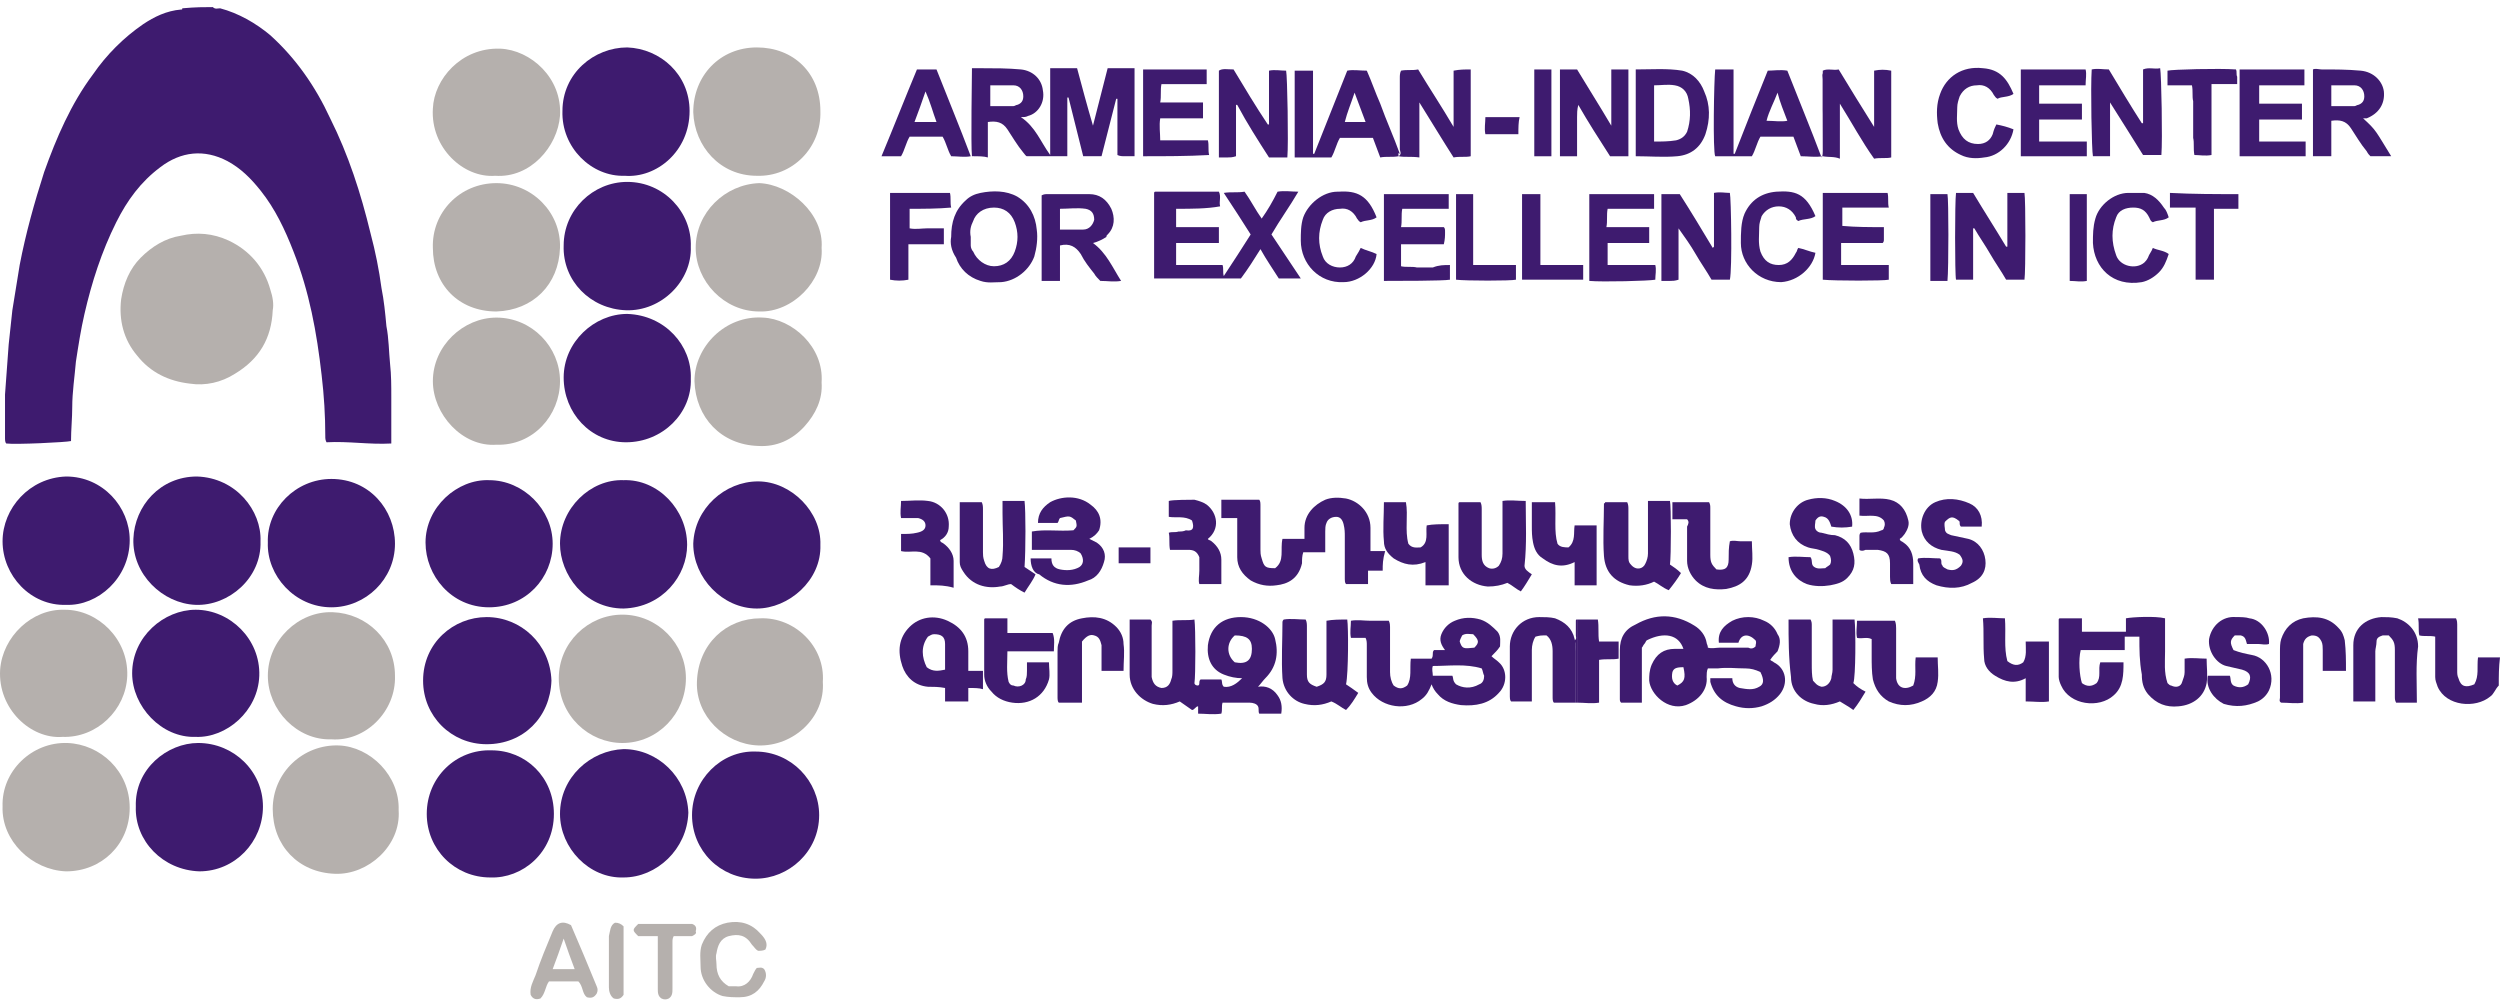 <svg width="216" height="87" viewBox="0 0 216 87" fill="none" xmlns="http://www.w3.org/2000/svg">
<path d="M18.388 0.613C18.599 0.824 18.81 0.718 19.022 0.718C20.606 1.141 22.085 1.986 23.352 3.042C25.57 5.049 27.26 7.478 28.527 10.224C30.112 13.393 31.168 16.667 32.013 20.152C32.435 21.736 32.752 23.321 32.963 24.905C33.175 25.961 33.28 27.017 33.386 28.179C33.597 29.235 33.597 30.397 33.703 31.453C33.808 32.404 33.808 33.354 33.808 34.305C33.808 35.678 33.808 36.945 33.808 38.318C31.907 38.424 30.112 38.107 28.21 38.213C28.105 38.002 28.105 37.896 28.105 37.685C28.105 35.889 27.999 34.199 27.788 32.404C27.366 28.707 26.732 25.222 25.359 21.736C24.619 19.835 23.774 18.04 22.507 16.456C21.662 15.399 20.817 14.554 19.655 13.921C17.649 12.864 15.642 13.076 13.846 14.449C12.157 15.716 10.995 17.3 10.044 19.202C8.777 21.736 7.932 24.377 7.298 27.123C6.981 28.496 6.77 29.869 6.559 31.242C6.453 32.509 6.242 33.883 6.242 35.15C6.242 36.1 6.136 37.157 6.136 38.107C5.714 38.213 1.383 38.424 0.539 38.318C0.433 38.213 0.433 38.002 0.433 37.79C0.433 36.523 0.433 35.255 0.433 34.094C0.539 32.615 0.644 31.242 0.75 29.763C0.855 28.813 0.961 27.757 1.067 26.806C1.278 25.539 1.489 24.166 1.7 22.898C2.228 20.152 2.968 17.512 3.813 14.871C4.869 11.914 6.136 8.957 8.037 6.422C9.199 4.732 10.678 3.253 12.368 2.091C13.318 1.458 14.374 0.93 15.642 0.824C15.748 0.824 15.748 0.824 15.748 0.718C16.909 0.613 17.649 0.613 18.388 0.613Z" fill="#3E1B6F"/>
<path d="M215.894 59.231C215.578 59.547 215.472 59.97 215.155 60.181C213.888 61.237 211.353 61.026 210.614 59.336C210.508 59.019 210.402 58.808 210.402 58.491C210.402 57.541 210.402 56.59 210.402 55.64C210.402 55.428 210.402 55.217 210.402 55.006C209.98 54.9 209.452 55.006 209.029 54.9C208.924 54.478 209.029 53.95 208.924 53.422C209.557 53.422 210.085 53.422 210.614 53.422C211.142 53.422 211.67 53.422 212.198 53.422C212.303 53.633 212.303 53.844 212.303 53.95C212.303 55.323 212.303 56.59 212.303 57.963C212.303 58.175 212.303 58.386 212.409 58.597C212.62 59.336 213.043 59.442 213.782 59.125C214.205 58.386 213.993 57.646 214.099 56.801C214.733 56.801 215.366 56.801 216 56.801C215.894 57.646 215.894 58.386 215.894 59.231Z" fill="#3E1B6F"/>
<path d="M23.564 26.806C23.459 29.235 22.402 31.031 20.29 32.298C19.128 33.038 17.755 33.355 16.382 33.143C14.586 32.932 13.002 32.193 11.841 30.714C10.679 29.341 10.256 27.651 10.467 25.856C10.679 24.483 11.207 23.215 12.157 22.265C13.108 21.314 14.27 20.575 15.643 20.363C17.016 20.047 18.389 20.152 19.762 20.786C21.557 21.631 22.825 23.11 23.353 25.011C23.564 25.644 23.67 26.278 23.564 26.806Z" fill="#B5B0AD"/>
<path d="M42.364 75.813C39.301 75.813 36.872 73.383 36.872 70.321C36.872 67.152 39.407 64.723 42.47 64.829C45.427 64.829 47.856 67.152 47.856 70.321C47.856 73.7 45.11 75.918 42.364 75.813Z" fill="#3E1B6F"/>
<path d="M59.685 21.314C59.791 24.271 57.15 26.912 54.087 26.806C51.025 26.7 48.595 24.271 48.701 21.208C48.701 18.145 51.236 15.716 54.193 15.716C57.362 15.716 59.791 18.357 59.685 21.314Z" fill="#3E1B6F"/>
<path d="M42.892 15.822C45.955 15.822 48.49 18.357 48.384 21.419C48.279 24.588 46.061 26.806 42.892 26.912C39.618 26.912 37.4 24.588 37.4 21.419C37.294 18.357 39.724 15.822 42.892 15.822Z" fill="#B5B0AD"/>
<path d="M59.263 58.597C59.263 61.66 56.834 64.195 53.771 64.195C50.919 64.195 48.279 61.871 48.279 58.597C48.279 55.534 50.813 53.105 53.771 53.105C56.834 53.105 59.263 55.64 59.263 58.597Z" fill="#B5B0AD"/>
<path d="M47.645 58.808C47.539 61.977 45.215 64.3 42.047 64.3C38.984 64.3 36.555 61.871 36.555 58.808C36.555 55.534 39.195 53.316 42.047 53.316C45.004 53.316 47.539 55.64 47.645 58.808Z" fill="#3E1B6F"/>
<path d="M59.685 32.721C59.791 35.678 57.256 38.213 54.087 38.213C51.024 38.213 48.701 35.678 48.701 32.615C48.701 29.552 51.341 27.123 54.193 27.123C57.467 27.228 59.791 29.869 59.685 32.721Z" fill="#3E1B6F"/>
<path d="M71.092 58.914C71.304 61.977 68.558 64.512 65.495 64.406C62.643 64.301 60.108 61.871 60.214 58.914C60.319 55.64 62.748 53.422 65.706 53.422C68.663 53.316 71.304 55.851 71.092 58.914Z" fill="#B5B0AD"/>
<path d="M5.715 52.26C2.652 52.365 0.222 49.725 0.222 46.767C0.222 43.916 2.546 41.275 5.715 41.17C8.883 41.17 11.207 43.81 11.207 46.662C11.207 49.936 8.461 52.365 5.715 52.26Z" fill="#3E1B6F"/>
<path d="M22.508 46.767C22.614 49.936 19.762 52.365 16.91 52.26C14.059 52.154 11.418 49.619 11.524 46.556C11.629 43.705 13.847 41.17 17.016 41.17C20.396 41.275 22.614 44.127 22.508 46.767Z" fill="#3E1B6F"/>
<path d="M70.775 70.427C70.775 73.595 68.135 75.919 65.283 75.919C62.22 75.919 59.791 73.489 59.791 70.427C59.791 67.364 62.326 64.829 65.283 64.934C68.346 64.934 70.775 67.469 70.775 70.427Z" fill="#3E1B6F"/>
<path d="M65.389 15.188C62.22 15.188 60.002 12.653 59.897 9.696C59.897 6.528 62.22 4.098 65.389 4.098C68.558 4.098 70.881 6.316 70.881 9.59C70.987 12.759 68.452 15.294 65.389 15.188Z" fill="#B5B0AD"/>
<path d="M23.141 46.873C23.036 43.916 25.571 41.381 28.634 41.381C31.908 41.381 34.126 44.022 34.126 46.979C34.126 50.042 31.591 52.471 28.634 52.471C25.465 52.471 23.036 49.725 23.141 46.873Z" fill="#3E1B6F"/>
<path d="M42.786 15.188C40.04 15.399 37.188 12.759 37.4 9.379C37.505 6.844 39.829 4.098 43.209 4.204C45.849 4.309 48.595 6.739 48.384 10.013C48.173 12.653 45.849 15.399 42.786 15.188Z" fill="#B5B0AD"/>
<path d="M70.881 47.084C70.987 50.147 68.135 52.577 65.389 52.577C62.432 52.577 59.897 49.936 59.897 46.979C60.002 43.916 62.643 41.592 65.495 41.592C68.346 41.592 70.987 44.233 70.881 47.084Z" fill="#3E1B6F"/>
<path d="M11.735 69.686C11.629 66.412 14.481 64.194 17.121 64.194C20.184 64.194 22.719 66.624 22.719 69.686C22.719 72.749 20.29 75.284 17.227 75.284C14.059 75.179 11.629 72.644 11.735 69.686Z" fill="#3E1B6F"/>
<path d="M53.876 41.487C56.834 41.381 59.368 44.022 59.368 47.085C59.368 49.725 57.256 52.471 53.876 52.577C50.496 52.577 48.384 49.619 48.384 46.979C48.384 43.916 51.025 41.381 53.876 41.487Z" fill="#3E1B6F"/>
<path d="M5.398 63.667C2.652 63.878 -0.2 61.237 0.011 57.858C0.222 55.006 2.757 52.577 5.609 52.682C8.461 52.682 11.101 55.217 10.995 58.386C10.89 61.343 8.355 63.772 5.398 63.667Z" fill="#B5B0AD"/>
<path d="M16.91 63.667C13.953 63.772 11.418 61.026 11.418 58.175C11.418 55.006 14.164 52.682 16.91 52.682C19.867 52.682 22.508 55.217 22.402 58.386C22.297 61.449 19.551 63.772 16.91 63.667Z" fill="#3E1B6F"/>
<path d="M34.443 70.004C34.654 73.067 31.802 75.602 28.951 75.496C25.782 75.391 23.564 73.067 23.564 69.898C23.564 66.73 26.205 64.301 29.267 64.406C32.014 64.512 34.548 67.047 34.443 70.004Z" fill="#B5B0AD"/>
<path d="M0.222 69.687C0.117 66.624 2.757 64.09 5.82 64.195C8.672 64.301 11.207 66.624 11.207 69.793C11.207 72.961 8.777 75.285 5.714 75.285C2.757 75.179 0.117 72.644 0.222 69.687Z" fill="#B5B0AD"/>
<path d="M28.634 63.878C25.676 63.983 23.142 61.343 23.142 58.386C23.142 55.323 25.782 52.788 28.739 52.894C31.697 52.999 34.126 55.323 34.126 58.386C34.231 61.449 31.591 64.089 28.634 63.878Z" fill="#B5B0AD"/>
<path d="M42.258 41.487C45.216 41.487 47.751 44.022 47.751 46.979C47.751 49.936 45.427 52.471 42.258 52.471C38.984 52.471 36.766 49.725 36.766 46.873C36.766 43.81 39.512 41.381 42.258 41.487Z" fill="#3E1B6F"/>
<path d="M70.986 33.037C71.092 34.516 70.458 35.783 69.508 36.84C68.452 38.002 67.079 38.635 65.494 38.53C62.326 38.424 60.108 36.1 60.002 32.932C60.002 29.974 62.643 27.228 65.917 27.44C68.451 27.545 71.198 29.974 70.986 33.037Z" fill="#B5B0AD"/>
<path d="M53.982 15.188C51.131 15.294 48.49 12.759 48.596 9.59C48.596 6.316 51.342 4.098 54.194 4.098C57.045 4.204 59.58 6.422 59.58 9.59C59.58 13.076 56.728 15.399 53.982 15.188Z" fill="#3E1B6F"/>
<path d="M53.876 75.813C50.919 75.918 48.384 73.278 48.384 70.321C48.384 67.152 51.025 64.829 53.876 64.723C56.834 64.723 59.368 67.152 59.474 70.215C59.368 73.384 56.728 75.813 53.876 75.813Z" fill="#3E1B6F"/>
<path d="M42.892 38.424C39.935 38.635 37.4 35.783 37.4 32.932C37.4 29.869 40.041 27.44 42.892 27.44C45.955 27.44 48.385 29.974 48.385 32.932C48.385 35.889 46.061 38.53 42.892 38.424Z" fill="#B5B0AD"/>
<path d="M70.987 21.419C71.198 24.271 68.452 27.017 65.6 26.912C62.537 26.912 60.108 24.271 60.108 21.419C60.108 18.357 62.643 15.927 65.6 15.822C68.241 15.927 71.198 18.462 70.987 21.419Z" fill="#B5B0AD"/>
<path d="M83.977 13.498C83.872 12.548 83.977 6.528 83.977 5.894C84.189 5.894 84.505 5.894 84.822 5.894C85.984 5.894 87.04 5.894 88.202 5.999C89.258 6.105 89.998 6.844 90.103 7.795C90.314 8.851 89.681 9.802 88.836 10.013C88.624 10.118 88.519 10.118 88.202 10.118C89.469 10.963 89.892 12.231 90.737 13.393C90.737 10.858 90.737 8.429 90.737 5.894C91.582 5.894 92.321 5.894 93.06 5.894C93.483 7.478 93.905 9.062 94.433 10.858C94.856 9.168 95.278 7.584 95.701 5.894C96.44 5.894 97.18 5.894 98.025 5.894C98.025 8.429 98.025 10.858 98.025 13.498C97.708 13.498 97.496 13.498 97.18 13.498C96.968 13.498 96.757 13.498 96.546 13.393C96.546 11.808 96.546 10.118 96.546 8.534H96.44C96.018 10.224 95.595 11.808 95.173 13.498C94.645 13.498 94.222 13.498 93.588 13.498C93.166 11.808 92.744 10.118 92.321 8.429C92.321 8.429 92.321 8.429 92.216 8.429C92.216 10.118 92.216 11.808 92.216 13.498C91.054 13.498 89.998 13.498 88.73 13.498C88.624 13.498 88.519 13.287 88.413 13.181C87.885 12.548 87.463 11.808 87.04 11.175C86.618 10.541 86.09 10.435 85.35 10.541C85.35 11.597 85.35 12.548 85.35 13.604C85.034 13.498 84.505 13.498 83.977 13.498ZM85.561 9.168C86.301 9.168 86.935 9.168 87.568 9.168C87.674 9.168 87.779 9.062 87.885 9.062C88.202 8.957 88.413 8.746 88.413 8.323C88.413 7.795 88.096 7.372 87.568 7.372C86.935 7.372 86.195 7.372 85.561 7.372C85.561 8.006 85.561 8.534 85.561 9.168Z" fill="#3E1B6F"/>
<path d="M151.679 55.851C151.679 55.64 151.785 55.534 151.679 55.323C151.045 54.689 150.412 54.795 150.2 55.534C149.672 55.534 149.039 55.534 148.51 55.534C148.405 54.583 148.933 54.055 149.672 53.633C150.517 53.21 151.573 53.21 152.418 53.633C152.946 53.844 153.369 54.267 153.58 54.795C153.897 55.217 153.791 55.745 153.58 56.273C153.369 56.485 153.158 56.696 152.946 57.013C153.052 57.118 153.158 57.118 153.263 57.224C154.319 57.752 154.531 59.019 153.791 59.97C153.369 60.498 152.841 60.815 152.207 61.026C151.468 61.237 150.728 61.237 149.989 61.026C148.827 60.709 148.088 60.076 147.771 58.914C147.771 58.808 147.771 58.703 147.771 58.597C148.405 58.597 148.933 58.597 149.672 58.597C149.672 59.019 149.884 59.336 150.306 59.442C150.94 59.547 151.468 59.653 151.996 59.336C152.418 59.125 152.418 58.703 152.101 58.069C151.679 57.858 151.257 57.752 150.834 57.752C149.989 57.752 149.25 57.646 148.405 57.752C148.088 57.752 147.771 57.752 147.56 57.752C147.454 57.963 147.454 58.28 147.454 58.491C147.56 59.547 146.821 60.498 145.659 60.921C144.075 61.449 142.596 59.97 142.49 58.808C142.49 58.386 142.49 57.963 142.701 57.435C143.124 56.485 143.758 56.062 144.708 56.062C144.919 56.062 145.131 56.062 145.448 56.062C145.025 54.795 143.758 54.584 142.279 55.323C142.173 55.428 142.173 55.534 142.068 55.64C141.962 55.745 141.962 55.851 141.857 55.956C141.857 57.435 141.857 59.019 141.857 60.709C141.223 60.709 140.589 60.709 140.061 60.709C139.955 60.604 139.955 60.498 139.955 60.392C139.955 59.019 139.955 57.646 139.955 56.168C139.955 55.112 140.378 54.372 141.328 53.95C143.018 52.999 144.708 52.999 146.398 54.055C146.926 54.372 147.349 54.9 147.454 55.534C147.454 55.64 147.56 55.745 147.56 55.956C147.877 56.062 148.299 55.956 148.616 55.956C149.461 55.956 150.2 55.956 151.045 55.956C151.257 56.062 151.468 56.062 151.679 55.851ZM144.919 59.231C145.553 58.914 145.659 58.597 145.448 57.646C144.814 57.646 144.603 57.752 144.497 58.069C144.391 58.597 144.497 59.019 144.919 59.231Z" fill="#3E1B6F"/>
<path d="M103.517 61.66C103.517 61.449 103.517 61.237 103.517 61.026C103.305 61.026 103.2 61.343 102.989 61.343C102.672 61.132 102.249 60.815 101.932 60.604C101.193 60.921 100.454 61.026 99.609 60.815C98.553 60.498 97.602 59.548 97.602 58.28C97.602 56.696 97.602 55.112 97.602 53.527C98.236 53.527 98.87 53.527 99.398 53.527C99.609 53.739 99.503 53.844 99.503 54.056C99.503 55.323 99.503 56.59 99.503 57.963C99.503 58.175 99.503 58.386 99.503 58.492C99.609 59.02 99.82 59.336 100.348 59.442C100.876 59.442 101.087 59.125 101.193 58.703C101.299 58.491 101.299 58.175 101.299 57.963C101.299 56.696 101.299 55.534 101.299 54.267C101.299 54.056 101.299 53.844 101.299 53.633C101.932 53.527 102.566 53.633 103.2 53.527C103.305 54.267 103.305 58.386 103.2 59.02C103.2 59.125 103.305 59.231 103.517 59.231C103.728 59.125 103.517 58.914 103.728 58.703C104.362 58.703 104.89 58.703 105.523 58.703C105.629 58.914 105.523 59.125 105.735 59.336C106.368 59.442 106.896 59.02 107.319 58.597C106.791 58.597 106.263 58.492 105.735 58.28C104.678 57.858 104.256 56.907 104.362 55.745C104.573 54.161 105.629 53.316 107.213 53.316C108.798 53.316 109.959 54.267 110.171 55.217C110.487 56.485 110.276 57.647 109.326 58.597C109.114 58.808 108.903 59.125 108.692 59.336C109.326 59.231 109.959 59.442 110.382 60.076C110.699 60.498 110.804 61.026 110.699 61.66C110.065 61.66 109.431 61.66 108.798 61.66C108.692 61.449 108.798 61.237 108.692 61.026C108.586 60.815 108.269 60.709 107.953 60.709C107.213 60.709 106.368 60.709 105.629 60.709C105.523 61.026 105.629 61.343 105.523 61.66C104.784 61.766 104.15 61.66 103.517 61.66ZM106.685 57.224C107.741 57.435 108.164 57.013 108.164 56.062C108.164 55.217 107.741 54.9 106.685 54.9C105.946 55.534 105.946 56.59 106.685 57.224Z" fill="#3E1B6F"/>
<path d="M129.604 55.851C129.393 56.168 129.182 56.379 128.865 56.696C129.076 56.907 129.287 57.013 129.499 57.224C130.238 57.858 130.238 59.125 129.499 59.864C128.654 60.815 127.492 61.026 126.224 60.921C125.485 60.815 124.746 60.604 124.218 59.97C124.006 59.759 123.795 59.442 123.69 59.125C123.478 59.653 123.267 60.076 122.845 60.392C121.577 61.449 119.465 61.132 118.514 59.864C118.197 59.442 118.092 59.02 118.092 58.491C118.092 57.541 118.092 56.696 118.092 55.745C118.092 55.534 118.092 55.323 117.986 55.112C117.564 55.112 117.141 55.112 116.719 55.112C116.613 54.584 116.719 54.161 116.719 53.633C117.247 53.527 117.881 53.633 118.409 53.633C118.937 53.633 119.465 53.633 119.993 53.633C120.099 53.844 120.099 54.055 120.099 54.161C120.099 55.428 120.099 56.801 120.099 58.069C120.099 58.491 120.204 58.914 120.415 59.231C120.838 59.547 121.155 59.547 121.577 59.231C122 58.597 121.789 57.752 121.894 56.907C122.528 56.907 123.162 56.907 123.69 56.907C123.901 56.59 123.69 56.379 123.901 56.168C124.218 56.168 124.429 56.168 124.851 56.168C124.535 55.745 124.323 55.323 124.535 54.795C124.746 54.267 125.168 53.844 125.696 53.633C126.436 53.316 127.175 53.316 127.914 53.527C128.548 53.739 128.971 54.161 129.393 54.584C129.71 55.006 129.604 55.428 129.604 55.851ZM123.795 58.386C124.429 58.386 124.957 58.386 125.485 58.386C125.591 58.597 125.485 58.808 125.802 59.125C126.33 59.442 127.069 59.548 127.809 59.125C128.126 59.02 128.231 58.703 128.231 58.386C128.126 58.175 128.126 57.963 128.02 57.752C126.647 57.33 125.168 57.541 123.795 57.541C123.69 57.858 123.795 58.069 123.795 58.386ZM126.119 55.428C126.33 56.062 126.436 56.062 127.386 55.957C127.809 55.534 127.809 55.323 127.281 54.795C126.964 54.795 126.647 54.689 126.33 54.9C126.224 55.112 126.119 55.323 126.119 55.428Z" fill="#3E1B6F"/>
<path d="M101.616 18.04C101.616 18.568 101.616 19.096 101.616 19.624C102.883 19.624 104.045 19.624 105.312 19.624C105.312 20.152 105.312 20.575 105.312 20.997C104.045 20.997 102.883 20.997 101.616 20.997C101.616 21.631 101.616 22.265 101.616 22.898C102.989 22.898 104.362 22.898 105.629 22.898C105.735 23.215 105.629 23.532 105.735 23.849C106.58 22.581 107.319 21.419 108.058 20.258C107.319 19.096 106.58 17.934 105.735 16.667C106.368 16.561 106.897 16.667 107.53 16.561C108.058 17.3 108.481 18.145 109.009 18.885C109.537 18.145 109.959 17.406 110.382 16.561C111.016 16.456 111.544 16.561 112.177 16.561C111.438 17.828 110.593 18.99 109.854 20.258C110.699 21.525 111.544 22.793 112.389 24.06C111.755 24.06 111.121 24.06 110.488 24.06C109.959 23.215 109.431 22.476 108.903 21.525C108.375 22.37 107.847 23.215 107.213 24.06C104.679 24.06 102.249 24.06 99.715 24.06C99.715 21.525 99.715 19.096 99.715 16.667C99.715 16.667 99.715 16.561 99.82 16.561C99.82 16.561 99.82 16.561 99.926 16.561C101.721 16.561 103.517 16.561 105.312 16.561C105.524 16.984 105.312 17.406 105.418 17.828C104.256 18.04 102.989 18.04 101.616 18.04Z" fill="#3E1B6F"/>
<path d="M184.843 55.006C184.42 55.006 183.998 55.006 183.576 55.006C183.576 55.428 183.576 55.745 183.576 56.168C182.308 56.168 181.041 56.168 179.773 56.168C179.562 57.013 179.668 58.386 179.879 59.02C180.301 59.336 180.724 59.336 181.146 59.02C181.569 58.492 181.252 57.858 181.463 57.224C182.097 57.224 182.731 57.224 183.47 57.224C183.47 58.28 183.47 59.336 182.625 60.076C181.358 61.237 178.823 60.921 178.083 59.231C177.978 59.02 177.872 58.703 177.872 58.492C177.872 56.802 177.872 55.217 177.872 53.527C177.872 53.527 177.872 53.422 177.978 53.422C178.611 53.422 179.14 53.422 179.879 53.422C179.879 53.844 179.879 54.161 179.879 54.584C181.146 54.584 182.414 54.584 183.681 54.584C183.681 54.161 183.681 53.844 183.681 53.422C184.209 53.316 186.216 53.211 187.061 53.422C187.061 54.372 187.061 55.323 187.061 56.273C187.061 57.224 186.955 58.069 187.272 59.02C187.378 59.125 187.483 59.231 187.589 59.231C188.012 59.442 188.434 59.336 188.54 58.914C188.645 58.597 188.751 58.386 188.751 58.069C188.751 57.858 188.751 57.647 188.751 57.541C188.751 57.33 188.751 57.118 188.751 56.907C189.385 56.802 190.018 56.907 190.652 56.907C190.652 57.647 190.758 58.28 190.652 59.02C190.441 60.181 189.49 60.921 188.223 61.026C187.167 61.132 186.322 60.815 185.582 59.97C185.16 59.442 185.054 58.914 185.054 58.28C184.843 57.118 184.843 56.168 184.843 55.006Z" fill="#3E1B6F"/>
<path d="M119.465 49.303C119.043 49.303 118.62 49.303 118.198 49.303C118.198 49.725 118.198 50.042 118.198 50.465C117.564 50.465 116.93 50.465 116.297 50.465C116.191 50.359 116.191 50.148 116.191 50.042C116.191 48.775 116.191 47.507 116.191 46.346C116.191 46.029 116.191 45.712 116.085 45.289C115.98 44.867 115.769 44.656 115.452 44.656C115.029 44.656 114.712 44.867 114.607 45.184C114.501 45.395 114.501 45.712 114.501 45.923C114.501 46.557 114.501 47.085 114.501 47.718C113.868 47.718 113.234 47.718 112.6 47.718C112.494 48.035 112.494 48.352 112.494 48.669C112.178 50.042 111.227 50.465 110.276 50.57C109.537 50.676 108.798 50.57 108.059 50.148C107.319 49.62 106.897 48.986 106.897 48.141C106.897 47.19 106.897 46.134 106.897 45.184C106.897 45.078 106.897 44.972 106.897 44.761C106.474 44.761 105.946 44.761 105.524 44.761C105.524 44.233 105.524 43.705 105.524 43.177C106.58 43.177 107.636 43.177 108.798 43.177C108.903 43.283 108.903 43.494 108.903 43.705C108.903 44.972 108.903 46.24 108.903 47.507C108.903 47.718 108.903 47.93 109.009 48.247C109.22 48.986 109.326 49.092 110.171 49.092C111.016 48.458 110.593 47.507 110.805 46.557C111.438 46.557 112.072 46.557 112.706 46.557C112.706 46.24 112.706 45.923 112.706 45.606C112.706 44.444 113.551 43.599 114.501 43.177C115.029 42.966 115.663 42.966 116.297 43.071C117.353 43.283 118.409 44.233 118.409 45.606C118.409 46.24 118.409 46.873 118.409 47.613C118.832 47.613 119.254 47.613 119.677 47.613C119.465 48.352 119.465 48.775 119.465 49.303Z" fill="#3E1B6F"/>
<path d="M157.488 13.499C156.854 13.604 156.22 13.499 155.587 13.499C155.375 12.97 155.164 12.337 154.953 11.809C154.002 11.809 153.052 11.809 152.101 11.809C151.784 12.337 151.679 12.97 151.362 13.499C150.306 13.499 149.25 13.499 148.193 13.499C147.982 13.076 148.088 6.95 148.193 6C148.722 6 149.144 6 149.778 6C149.778 6.739 149.778 7.584 149.778 8.429C149.778 9.274 149.778 10.013 149.778 10.858C149.778 11.703 149.778 12.442 149.778 13.287C149.778 13.287 149.778 13.287 149.883 13.287C150.834 10.858 151.784 8.429 152.735 6.105C153.263 6.105 153.791 6 154.425 6.105C155.375 8.535 156.432 11.069 157.382 13.604C157.488 13.393 157.488 13.182 157.488 13.076C157.488 10.964 157.488 8.957 157.488 6.845C157.488 6.633 157.382 6.422 157.593 6.211C157.488 8.535 157.488 11.069 157.488 13.499ZM153.58 8.006C153.263 8.851 152.841 9.591 152.629 10.436C153.263 10.436 153.897 10.541 154.425 10.436C154.108 9.591 153.791 8.851 153.58 8.006Z" fill="#3E1B6F"/>
<path d="M120.838 13.498C120.31 13.604 119.782 13.498 119.254 13.604C119.043 13.076 118.832 12.442 118.62 11.914C117.67 11.914 116.719 11.914 115.769 11.914C115.452 12.442 115.346 13.076 115.029 13.604C113.973 13.604 112.917 13.604 111.861 13.604C111.861 11.069 111.861 8.64 111.861 6.105C112.389 6.105 112.811 6.105 113.445 6.105C113.445 8.534 113.445 10.963 113.445 13.287H113.551C114.501 10.858 115.452 8.534 116.402 6.105C116.931 5.999 117.459 6.105 118.092 6.105C118.515 7.055 118.832 8.006 119.254 8.957C119.782 10.435 120.416 11.808 120.944 13.287C120.733 13.181 120.838 13.287 120.838 13.498C120.838 13.498 120.838 13.392 120.838 13.498ZM117.987 10.541C117.67 9.696 117.353 8.851 117.036 8.006C116.719 8.956 116.402 9.696 116.191 10.541C116.825 10.541 117.353 10.541 117.987 10.541Z" fill="#3E1B6F"/>
<path d="M116.402 53.528C116.508 54.162 116.508 58.175 116.297 59.126C116.614 59.337 116.93 59.548 117.353 59.865C117.036 60.393 116.719 60.921 116.297 61.344C115.874 61.132 115.557 60.816 115.029 60.604C114.29 60.921 113.551 61.027 112.706 60.816C111.755 60.604 110.91 59.759 110.805 58.597C110.699 57.013 110.805 55.323 110.805 53.739C110.805 53.739 110.805 53.633 110.91 53.528C111.544 53.422 112.178 53.528 112.811 53.528C112.917 53.739 112.917 53.95 112.917 54.162C112.917 55.535 112.917 56.908 112.917 58.281C112.917 58.914 113.128 59.126 113.762 59.337C114.396 59.126 114.607 58.914 114.607 58.281C114.607 56.908 114.607 55.535 114.607 54.267C114.607 54.056 114.607 53.845 114.607 53.633C115.135 53.528 115.769 53.528 116.402 53.528Z" fill="#3E1B6F"/>
<path d="M139.216 6C139.744 6 140.272 6 140.694 6C140.694 8.535 140.694 10.964 140.694 13.499C140.166 13.499 139.638 13.499 139.11 13.499C138.16 12.02 137.209 10.541 136.364 9.063C136.259 9.485 136.259 9.802 136.259 10.119C136.259 10.436 136.259 10.858 136.259 11.175C136.259 11.598 136.259 11.914 136.259 12.337C136.259 12.654 136.259 13.076 136.259 13.499C135.73 13.499 135.308 13.499 134.78 13.499C134.78 11.069 134.78 8.535 134.78 6C135.202 6 135.73 6 136.259 6C137.209 7.584 138.16 9.063 139.216 10.858C139.216 9.168 139.216 7.584 139.216 6Z" fill="#3E1B6F"/>
<path d="M106.579 5.999C107.53 7.583 108.48 9.168 109.537 10.752H109.642C109.642 9.168 109.642 7.689 109.642 6.105C110.17 5.999 110.593 6.105 111.121 6.105C111.227 6.527 111.332 12.442 111.227 13.604C110.699 13.604 110.17 13.604 109.642 13.604C108.692 12.125 107.741 10.646 106.896 9.062H106.791C106.791 10.541 106.791 12.019 106.791 13.498C106.474 13.604 106.263 13.604 106.051 13.604C105.84 13.604 105.629 13.604 105.312 13.604C105.312 11.069 105.312 8.639 105.312 6.105C105.629 5.893 106.051 5.999 106.579 5.999Z" fill="#3E1B6F"/>
<path d="M182.308 8.851C182.308 10.541 182.308 12.02 182.308 13.498C181.78 13.498 181.358 13.498 180.829 13.498C180.724 13.076 180.618 7.478 180.724 5.999C181.252 5.894 181.674 5.999 182.202 5.999C183.153 7.584 184.104 9.168 185.054 10.647H185.16C185.16 9.062 185.16 7.584 185.16 5.999C185.688 5.788 186.11 5.999 186.638 5.894C186.744 6.422 186.85 12.125 186.744 13.393C186.216 13.393 185.688 13.393 185.16 13.393C184.315 12.02 183.364 10.541 182.308 8.851Z" fill="#3E1B6F"/>
<path d="M148.088 21.314C148.088 19.835 148.088 18.251 148.088 16.667C148.616 16.561 149.038 16.667 149.461 16.667C149.566 17.089 149.672 23.215 149.461 24.166C148.933 24.166 148.405 24.166 147.877 24.166C147.454 23.426 146.926 22.687 146.504 21.948C146.081 21.208 145.553 20.469 145.025 19.73C145.025 21.208 145.025 22.687 145.025 24.166C144.708 24.271 144.497 24.271 144.286 24.271C144.074 24.271 143.863 24.271 143.546 24.271C143.546 21.736 143.546 19.307 143.546 16.772C144.074 16.772 144.602 16.772 145.131 16.772C146.081 18.251 147.032 19.835 147.982 21.419C148.088 21.314 148.088 21.314 148.088 21.314Z" fill="#3E1B6F"/>
<path d="M170.478 19.73C170.478 21.208 170.478 22.687 170.478 24.166C169.95 24.166 169.528 24.166 169 24.166C168.894 23.743 168.894 17.406 169 16.667C169.528 16.667 169.95 16.667 170.478 16.667C171.429 18.251 172.38 19.73 173.33 21.314H173.436C173.436 19.835 173.436 18.251 173.436 16.667C173.964 16.667 174.386 16.667 174.914 16.667C175.02 17.195 175.02 23.532 174.914 24.166C174.386 24.166 173.858 24.166 173.33 24.166C172.908 23.426 172.38 22.687 171.957 21.948C171.535 21.208 171.007 20.469 170.584 19.73C170.584 19.73 170.584 19.73 170.478 19.73Z" fill="#3E1B6F"/>
<path d="M138.688 43.388C139.321 43.388 139.955 43.388 140.589 43.388C140.694 43.599 140.694 43.811 140.694 44.022C140.694 45.395 140.694 46.768 140.694 48.035C140.694 48.352 140.694 48.563 140.905 48.775C141.328 49.303 141.962 49.197 142.173 48.669C142.279 48.458 142.384 48.141 142.384 47.824C142.384 46.557 142.384 45.289 142.384 43.916C142.384 43.705 142.384 43.494 142.384 43.282C143.018 43.282 143.652 43.282 144.285 43.282C144.391 43.705 144.391 48.035 144.285 48.775C144.602 48.986 144.919 49.197 145.236 49.514C144.919 50.042 144.602 50.465 144.18 50.993C143.652 50.781 143.335 50.465 142.912 50.253C142.279 50.57 141.539 50.676 140.8 50.57C139.427 50.253 138.687 49.408 138.582 48.035C138.476 46.557 138.582 44.972 138.582 43.494C138.582 43.494 138.688 43.494 138.688 43.388Z" fill="#3E1B6F"/>
<path d="M132.351 49.62C132.034 50.148 131.717 50.676 131.4 51.098C130.977 50.887 130.661 50.57 130.238 50.359C129.71 50.57 129.182 50.676 128.548 50.676C127.175 50.57 126.013 49.62 126.013 48.141C126.013 46.557 126.013 44.972 126.013 43.494C126.013 43.494 126.013 43.388 126.119 43.388C126.753 43.388 127.281 43.388 127.915 43.388C128.02 43.599 128.02 43.811 128.02 44.022C128.02 45.289 128.02 46.662 128.02 47.93C128.02 48.458 128.126 48.88 128.654 49.092C128.971 49.197 129.288 49.092 129.499 48.88C129.71 48.563 129.816 48.247 129.816 47.824C129.816 46.557 129.816 45.289 129.816 43.916C129.816 43.705 129.816 43.494 129.816 43.282C130.449 43.177 131.083 43.282 131.822 43.282C131.822 45.184 131.928 46.979 131.717 48.88C131.717 49.197 132.034 49.408 132.351 49.62Z" fill="#3E1B6F"/>
<path d="M154.53 53.527C155.27 53.527 155.798 53.527 156.432 53.527C156.537 53.738 156.537 53.844 156.537 54.055C156.537 55.111 156.537 56.273 156.537 57.329C156.537 57.857 156.537 58.386 156.643 58.808C156.854 59.019 156.96 59.23 157.382 59.336C157.805 59.336 158.121 59.019 158.227 58.597C158.227 58.386 158.333 58.174 158.333 57.857C158.333 56.59 158.333 55.323 158.333 54.161C158.333 53.95 158.333 53.738 158.333 53.527C158.966 53.527 159.6 53.527 160.234 53.527C160.339 54.372 160.339 58.491 160.128 59.019C160.445 59.336 160.762 59.547 161.184 59.758C160.868 60.287 160.551 60.815 160.128 61.343C159.706 61.026 159.283 60.815 158.966 60.603C158.227 60.92 157.488 61.026 156.748 60.815C155.692 60.603 154.742 59.759 154.742 58.491C154.53 56.801 154.53 55.217 154.53 53.527Z" fill="#3E1B6F"/>
<path d="M120.838 13.499C120.838 13.499 120.838 13.393 120.838 13.499C121.155 13.287 120.944 13.076 120.944 12.865C120.944 10.858 120.944 8.746 120.944 6.739C120.944 6.528 120.944 6.317 121.05 6.105C121.578 6 122 6.105 122.528 6C123.479 7.584 124.535 9.168 125.591 10.964C125.591 9.274 125.591 7.69 125.591 6.105C126.119 6 126.542 6 127.07 6C127.07 8.535 127.07 10.964 127.07 13.499C126.647 13.604 126.119 13.499 125.591 13.604C124.641 12.126 123.69 10.541 122.634 8.851C122.634 10.541 122.634 12.02 122.634 13.604C121.895 13.499 121.366 13.604 120.838 13.499Z" fill="#3E1B6F"/>
<path d="M204.171 10.224C205.332 11.28 205.227 11.28 206.6 13.498C205.966 13.498 205.438 13.498 204.804 13.498C204.699 13.392 204.593 13.287 204.487 13.075C203.959 12.442 203.537 11.702 203.114 11.069C202.692 10.435 202.164 10.329 201.425 10.435C201.425 11.386 201.425 12.442 201.425 13.498C200.896 13.498 200.368 13.498 199.84 13.498C199.84 10.963 199.84 8.534 199.84 5.999C200.052 5.893 200.368 5.999 200.58 5.999C201.741 5.999 202.798 5.999 203.959 6.105C205.121 6.21 205.86 7.055 205.966 7.9C206.072 8.956 205.544 9.801 204.487 10.224C204.487 10.224 204.382 10.224 204.171 10.224ZM201.425 9.168C202.164 9.168 202.798 9.168 203.431 9.168C203.537 9.168 203.643 9.062 203.748 9.062C204.065 8.956 204.276 8.745 204.276 8.323C204.276 7.795 203.959 7.372 203.431 7.372C202.798 7.372 202.058 7.372 201.425 7.372C201.425 8.006 201.425 8.534 201.425 9.168Z" fill="#3E1B6F"/>
<path d="M88.52 48.986C88.836 49.197 89.153 49.408 89.47 49.62C89.259 50.148 88.836 50.676 88.52 51.204C88.097 50.993 87.78 50.781 87.358 50.465C87.041 50.465 86.724 50.676 86.407 50.676C85.245 50.887 83.978 50.57 83.239 49.408C83.027 49.091 82.922 48.88 82.922 48.563C82.922 46.873 82.922 45.184 82.922 43.388C83.555 43.388 84.189 43.388 84.823 43.388C84.928 43.599 84.928 43.811 84.928 44.022C84.928 45.289 84.928 46.557 84.928 47.718C84.928 47.93 84.928 48.141 85.034 48.458C85.245 49.197 85.668 49.303 86.302 48.986C86.513 48.669 86.618 48.352 86.618 48.035C86.724 46.768 86.618 45.606 86.618 44.339C86.618 44.022 86.618 43.705 86.618 43.282C87.252 43.282 87.886 43.282 88.52 43.282C88.625 44.127 88.625 47.507 88.52 48.986Z" fill="#3E1B6F"/>
<path d="M89.047 48.246C89.681 48.246 90.209 48.246 90.843 48.246C90.843 48.775 91.054 49.091 91.582 49.197C92.11 49.303 92.744 49.303 93.272 48.986C93.589 48.775 93.694 48.352 93.377 47.824C93.166 47.613 92.849 47.507 92.532 47.507C91.582 47.507 90.737 47.507 89.786 47.507C89.575 47.507 89.364 47.507 89.153 47.507C89.153 46.979 89.153 46.557 89.153 45.923C90.314 45.712 91.476 45.923 92.744 45.817C93.061 45.501 93.061 45.5 92.955 44.972C92.427 44.55 92.427 44.55 91.582 44.761C91.476 44.867 91.476 45.078 91.371 45.184C90.843 45.184 90.209 45.184 89.681 45.184C89.681 44.339 90.103 43.81 90.737 43.388C91.688 42.86 93.166 42.754 94.222 43.599C94.962 44.127 95.278 44.867 94.962 45.817C94.75 46.134 94.539 46.345 94.117 46.557C94.328 46.662 94.539 46.768 94.75 46.873C95.384 47.296 95.595 47.93 95.384 48.563C95.173 49.303 94.75 49.936 94.011 50.148C92.532 50.781 91.054 50.676 89.786 49.62C89.258 49.514 89.047 48.88 89.047 48.246Z" fill="#3E1B6F"/>
<path d="M91.582 24.271C91.054 24.271 90.526 24.271 89.998 24.271C89.998 21.736 89.998 19.307 89.998 16.878C90.209 16.772 90.314 16.773 90.526 16.773C91.687 16.773 92.955 16.773 94.117 16.773C94.962 16.773 95.595 17.195 96.018 18.04C96.335 18.779 96.335 19.624 95.701 20.258C95.595 20.363 95.595 20.363 95.595 20.469C95.278 20.68 94.856 20.892 94.433 20.997C95.595 21.842 96.123 23.11 96.863 24.271C96.229 24.377 95.701 24.271 95.067 24.271C94.856 24.06 94.645 23.849 94.539 23.638C94.117 23.11 93.694 22.581 93.377 21.948C92.955 21.314 92.427 20.997 91.582 21.208C91.582 22.159 91.582 23.215 91.582 24.271ZM91.582 19.835C92.321 19.835 92.955 19.835 93.588 19.835C94.117 19.835 94.433 19.413 94.539 18.99C94.539 18.462 94.328 18.145 93.8 18.04C93.061 17.934 92.321 18.04 91.582 18.04C91.582 18.674 91.582 19.202 91.582 19.835Z" fill="#3E1B6F"/>
<path d="M157.488 13.499C157.488 11.069 157.488 8.535 157.488 6.105C157.91 5.894 158.438 6.105 158.861 6C159.811 7.584 160.867 9.274 161.924 10.964C161.924 9.274 161.924 7.69 161.924 6.105C162.452 6 162.874 6 163.402 6.105C163.402 8.64 163.402 11.069 163.402 13.604C162.98 13.71 162.452 13.604 161.924 13.71C160.867 12.231 160.022 10.647 158.966 8.957C158.966 10.541 158.966 12.126 158.966 13.71C158.438 13.499 158.016 13.604 157.488 13.499Z" fill="#3E1B6F"/>
<path d="M83.661 59.442C83.661 59.865 83.661 60.287 83.661 60.604C83.027 60.604 82.393 60.604 81.654 60.604C81.654 60.182 81.654 59.865 81.654 59.442C81.126 59.337 80.598 59.337 80.175 59.337C79.013 59.231 78.274 58.492 77.957 57.541C77.535 56.274 77.641 55.112 78.591 54.161C79.436 53.316 80.703 53.105 81.865 53.633C83.027 54.161 83.661 55.006 83.661 56.274C83.661 56.802 83.661 57.33 83.661 57.964C84.083 57.964 84.506 57.964 84.928 57.964C84.928 58.492 84.928 59.02 84.928 59.548C84.611 59.442 84.189 59.442 83.661 59.442ZM80.07 57.647C80.598 58.069 81.126 57.964 81.654 57.858C81.654 57.119 81.654 56.38 81.654 55.64C81.654 55.006 81.337 54.795 80.703 54.795C80.492 54.795 80.387 54.901 80.175 55.006C79.542 55.851 79.647 56.802 80.07 57.647Z" fill="#3E1B6F"/>
<path d="M141.328 5.999C142.701 5.999 144.074 5.893 145.342 6.105C146.292 6.316 146.926 7.055 147.243 7.9C147.771 9.062 147.771 10.329 147.348 11.597C146.926 12.759 146.081 13.392 144.919 13.498C143.757 13.604 142.49 13.498 141.328 13.498C141.328 10.963 141.328 8.534 141.328 5.999ZM142.913 12.23C143.546 12.23 144.18 12.23 144.814 12.125C145.236 12.019 145.553 11.808 145.764 11.386C146.081 10.435 146.081 9.484 145.87 8.534C145.764 7.9 145.342 7.478 144.708 7.372C144.074 7.266 143.546 7.372 142.913 7.372C142.913 8.956 142.913 10.541 142.913 12.23Z" fill="#3E1B6F"/>
<path d="M82.182 20.469C82.182 19.202 82.499 18.146 83.449 17.301C83.766 16.984 84.189 16.773 84.717 16.667C85.773 16.456 86.935 16.456 87.885 16.984C88.942 17.617 89.47 18.674 89.575 19.835C89.681 20.575 89.575 21.42 89.364 22.159C88.942 23.321 87.78 24.271 86.512 24.377C85.879 24.377 85.35 24.483 84.717 24.271C83.661 23.954 82.921 23.215 82.604 22.265C82.182 21.631 82.076 20.997 82.182 20.469ZM83.872 20.469C83.872 20.68 83.872 20.997 83.872 21.208C83.872 21.42 83.978 21.631 84.083 21.736C84.4 22.476 85.139 23.004 85.879 23.004C86.724 23.004 87.357 22.581 87.674 21.736C87.991 20.892 87.991 20.047 87.674 19.202C87.357 18.357 86.724 17.934 85.879 17.934C84.928 17.934 84.294 18.462 84.083 19.096C83.872 19.519 83.766 19.941 83.872 20.469Z" fill="#3E1B6F"/>
<path d="M199.207 12.231C199.207 12.654 199.207 13.076 199.207 13.499C197.306 13.499 195.405 13.499 193.503 13.499C193.503 10.964 193.503 8.535 193.503 6C195.405 6 197.2 6 199.101 6C199.101 6.422 199.101 6.845 199.101 7.373C197.834 7.373 196.461 7.373 195.193 7.373C195.193 7.901 195.193 8.429 195.193 8.957C196.461 8.957 197.623 8.957 198.89 8.957C198.89 9.485 198.89 9.908 198.89 10.33C197.623 10.33 196.461 10.33 195.193 10.33C195.193 10.964 195.193 11.598 195.193 12.231C196.461 12.231 197.834 12.231 199.207 12.231Z" fill="#3E1B6F"/>
<path d="M136.153 60.709C135.52 60.709 134.886 60.709 134.252 60.709C134.147 60.604 134.147 60.393 134.147 60.181C134.147 58.914 134.147 57.541 134.147 56.273C134.147 55.745 134.041 55.217 133.618 54.9C133.09 54.9 133.09 54.9 132.668 55.006C132.457 55.323 132.351 55.745 132.351 56.168C132.351 57.435 132.351 58.703 132.351 59.97C132.351 60.181 132.351 60.393 132.351 60.604C131.717 60.604 131.084 60.604 130.556 60.604C130.45 60.498 130.45 60.287 130.45 60.181C130.45 58.703 130.45 57.33 130.45 55.851C130.45 54.478 131.506 53.316 132.985 53.316C133.407 53.316 133.935 53.316 134.358 53.422C135.203 53.739 135.836 54.267 136.048 55.217C136.153 55.534 136.153 55.957 136.153 56.273C136.153 57.752 136.153 59.231 136.153 60.709Z" fill="#3E1B6F"/>
<path d="M208.818 60.709C208.184 60.709 207.551 60.709 207.023 60.709C206.917 60.498 206.917 60.393 206.917 60.181C206.917 58.808 206.917 57.541 206.917 56.168C206.917 55.534 206.811 55.323 206.389 54.9C206.178 54.9 205.966 54.9 205.861 54.9C205.544 55.006 205.333 55.112 205.333 55.428C205.333 55.745 205.227 56.062 205.227 56.273C205.227 57.541 205.227 58.703 205.227 59.97C205.227 60.181 205.227 60.393 205.227 60.604C204.593 60.604 203.96 60.604 203.326 60.604C203.326 60.498 203.326 60.498 203.326 60.393C203.326 58.808 203.326 57.224 203.326 55.745C203.326 54.267 204.382 53.422 205.755 53.316C206.178 53.316 206.6 53.316 207.128 53.422C208.079 53.739 208.924 54.584 208.924 55.851C208.712 57.435 208.818 59.02 208.818 60.709Z" fill="#3E1B6F"/>
<path d="M160.023 45.501C159.389 45.606 158.861 45.606 158.227 45.501C158.121 45.184 158.016 44.761 157.593 44.656C157.276 44.55 157.065 44.656 156.854 44.973C156.854 45.184 156.748 45.501 156.854 45.712C156.96 45.923 157.171 46.029 157.382 46.029C157.805 46.135 158.121 46.24 158.544 46.24C159.389 46.451 159.917 46.98 160.128 47.824C160.339 48.669 160.234 49.303 159.6 49.937C159.178 50.359 158.65 50.465 158.121 50.571C157.488 50.676 156.748 50.676 156.115 50.465C155.27 50.148 154.53 49.409 154.53 48.141C155.164 48.036 155.798 48.141 156.432 48.141C156.643 48.458 156.432 48.775 156.748 48.986C157.065 49.197 157.382 49.092 157.699 49.092C157.805 48.986 158.016 48.881 158.121 48.775C158.227 48.564 158.227 48.352 158.121 48.036C157.91 47.719 157.488 47.613 157.171 47.508C156.854 47.402 156.537 47.402 156.22 47.296C155.27 46.98 154.742 46.24 154.636 45.29C154.636 44.233 155.375 43.389 156.22 43.177C156.96 42.966 157.805 42.966 158.544 43.283C159.6 43.705 160.128 44.55 160.023 45.501Z" fill="#3E1B6F"/>
<path d="M165.726 48.246C166.36 48.141 166.993 48.246 167.627 48.246C167.838 48.458 167.627 48.669 167.838 48.88C167.838 48.986 168.05 49.091 168.261 49.197C168.683 49.303 169 49.303 169.423 48.88C169.634 48.563 169.634 48.352 169.317 47.93C168.894 47.613 168.366 47.613 167.733 47.507C166.888 47.296 166.254 46.768 166.043 45.923C165.831 44.972 166.254 43.81 167.205 43.388C168.155 42.966 169.211 43.071 170.162 43.494C170.901 43.811 171.324 44.55 171.218 45.5C170.584 45.5 169.951 45.5 169.423 45.5C169.211 45.289 169.422 45.078 169.211 44.972C168.683 44.55 168.472 44.656 168.049 45.078C167.944 45.289 168.049 45.606 168.049 45.817C168.155 46.134 168.366 46.134 168.578 46.24C169.106 46.345 169.528 46.451 170.056 46.557C170.901 46.768 171.429 47.507 171.535 48.352C171.64 49.197 171.324 49.936 170.373 50.359C169.423 50.887 168.366 50.887 167.31 50.57C166.465 50.253 165.937 49.725 165.831 48.775C165.726 48.563 165.62 48.458 165.726 48.246Z" fill="#3E1B6F"/>
<path d="M180.301 12.231C180.301 12.654 180.301 13.076 180.301 13.499C178.4 13.499 176.499 13.499 174.598 13.499C174.598 10.964 174.598 8.535 174.598 6C176.393 6 178.294 6 180.195 6C180.301 6.422 180.195 6.845 180.195 7.373C178.822 7.373 177.555 7.373 176.182 7.373C176.182 7.901 176.182 8.429 176.182 8.957C177.449 8.957 178.611 8.957 179.879 8.957C179.879 9.485 179.879 9.908 179.879 10.33C178.611 10.33 177.449 10.33 176.182 10.33C176.182 10.964 176.182 11.598 176.182 12.231C177.449 12.231 178.822 12.231 180.301 12.231Z" fill="#3E1B6F"/>
<path d="M162.768 19.624C162.768 20.047 162.768 20.363 162.768 20.68C162.768 20.786 162.768 20.892 162.663 20.997C161.501 20.997 160.234 20.997 159.072 20.997C159.072 21.631 159.072 22.265 159.072 22.898C160.445 22.898 161.818 22.898 163.191 22.898C163.191 23.321 163.191 23.743 163.191 24.166C162.768 24.271 158.544 24.271 157.488 24.166C157.488 21.736 157.488 19.202 157.488 16.667C159.389 16.667 161.184 16.667 163.085 16.667C163.191 17.089 163.085 17.512 163.191 17.934C161.818 17.934 160.55 17.934 159.177 17.934C159.177 18.462 159.177 18.99 159.177 19.518C160.339 19.624 161.501 19.624 162.768 19.624Z" fill="#3E1B6F"/>
<path d="M190.757 58.386C191.391 58.386 192.025 58.386 192.658 58.386C192.764 58.597 192.658 59.02 192.975 59.231C193.398 59.442 193.82 59.442 194.243 59.125C194.56 58.492 194.454 58.069 193.715 57.858C193.292 57.752 192.764 57.647 192.342 57.541C191.497 57.33 190.757 56.274 190.863 55.217C191.074 54.056 192.025 53.211 193.187 53.316C193.609 53.316 194.031 53.316 194.348 53.422C195.404 53.528 196.144 54.689 196.038 55.64C195.721 55.745 195.405 55.64 195.088 55.64C194.771 55.64 194.454 55.64 194.137 55.64C194.032 55.323 194.032 55.006 193.609 54.901C193.503 54.901 193.292 54.901 193.081 54.901C192.658 55.323 192.658 55.534 192.975 56.168C193.503 56.379 194.031 56.485 194.56 56.59C195.827 56.802 196.672 58.28 196.038 59.653C195.827 60.076 195.51 60.393 195.088 60.604C194.137 61.026 193.187 61.132 192.13 60.815C191.285 60.393 190.546 59.442 190.757 58.386Z" fill="#3E1B6F"/>
<path d="M98.764 13.499C98.764 10.964 98.764 8.535 98.764 6C100.56 6 102.461 6 104.257 6C104.257 6.422 104.257 6.845 104.257 7.267C102.989 7.267 101.616 7.267 100.349 7.267C100.243 7.795 100.349 8.323 100.243 8.851C101.511 8.851 102.672 8.851 103.94 8.851C103.94 9.274 103.94 9.696 103.94 10.225C102.672 10.225 101.511 10.225 100.243 10.225C100.138 10.858 100.243 11.492 100.243 12.126C101.616 12.126 102.989 12.126 104.362 12.126C104.468 12.548 104.362 12.97 104.468 13.393C102.567 13.499 100.666 13.499 98.764 13.499Z" fill="#3E1B6F"/>
<path d="M125.274 22.898C125.274 23.321 125.274 23.743 125.274 24.166C124.746 24.271 120.733 24.271 119.571 24.271C119.571 21.842 119.571 19.307 119.571 16.773C121.472 16.773 123.268 16.773 125.169 16.773C125.169 17.195 125.169 17.617 125.169 18.04C123.796 18.04 122.528 18.04 121.155 18.04C121.05 18.568 121.155 19.096 121.05 19.624C122.317 19.624 123.585 19.624 124.746 19.624C124.852 19.73 124.852 19.835 124.852 20.047C124.852 20.363 124.852 20.68 124.746 21.103C124.113 21.103 123.479 21.103 122.951 21.103C122.317 21.103 121.683 21.103 121.05 21.103C121.05 21.736 121.05 22.37 121.05 23.004C121.472 23.11 122 23.004 122.423 23.11C122.845 23.11 123.373 23.11 123.796 23.11C124.324 22.898 124.746 22.898 125.274 22.898Z" fill="#3E1B6F"/>
<path d="M91.054 56.273C89.681 56.273 88.414 56.273 87.04 56.273C87.04 57.224 86.935 58.069 87.146 58.914C87.252 59.125 87.357 59.231 87.569 59.231C87.991 59.442 88.625 59.231 88.625 58.703C88.73 58.491 88.73 58.175 88.73 57.963C88.73 57.752 88.73 57.541 88.73 57.224C89.364 57.224 89.998 57.224 90.632 57.224C90.632 57.752 90.737 58.28 90.632 58.703C90.209 60.181 88.942 60.92 87.463 60.709C86.724 60.604 86.09 60.287 85.668 59.759C85.245 59.336 85.034 58.808 85.034 58.28C85.034 56.696 85.034 55.112 85.034 53.527C85.034 53.527 85.034 53.422 85.139 53.422C85.773 53.422 86.301 53.422 87.04 53.422C87.04 53.844 87.04 54.161 87.04 54.689C87.674 54.689 88.308 54.689 88.942 54.689C89.575 54.689 90.209 54.689 90.948 54.689C91.16 55.217 91.054 55.745 91.054 56.273Z" fill="#3E1B6F"/>
<path d="M138.899 20.997C138.899 21.736 138.899 22.265 138.899 22.898C140.272 22.898 141.645 22.898 143.018 22.898C143.124 23.321 143.018 23.743 143.018 24.166C142.49 24.271 138.477 24.377 137.315 24.271C137.315 21.842 137.315 19.307 137.315 16.773C139.216 16.773 141.012 16.773 142.913 16.773C142.913 17.195 142.913 17.617 142.913 18.04C141.54 18.04 140.272 18.04 138.899 18.04C138.794 18.568 138.899 19.096 138.794 19.624C140.061 19.624 141.223 19.624 142.49 19.624C142.49 20.152 142.49 20.575 142.49 20.997C141.329 20.997 140.167 20.997 138.899 20.997Z" fill="#3E1B6F"/>
<path d="M79.224 6C79.752 6 80.281 6 80.914 6C81.865 8.429 82.921 10.964 83.872 13.499C83.344 13.604 82.71 13.499 82.182 13.499C81.865 12.97 81.759 12.337 81.442 11.809C80.492 11.809 79.541 11.809 78.591 11.809C78.274 12.337 78.168 12.97 77.851 13.499C77.323 13.499 76.795 13.499 76.162 13.499C77.218 10.964 78.168 8.535 79.224 6ZM79.964 7.901C79.647 8.851 79.33 9.696 79.013 10.541C79.647 10.541 80.175 10.541 80.914 10.541C80.597 9.696 80.386 8.851 79.964 7.901Z" fill="#3E1B6F"/>
<path d="M165.515 56.802C166.148 56.802 166.782 56.802 167.416 56.802C167.416 57.541 167.521 58.175 167.416 58.914C167.31 59.759 166.782 60.288 166.043 60.604C165.092 61.027 164.141 61.027 163.191 60.604C162.452 60.182 162.029 59.548 161.818 58.703C161.712 58.069 161.712 57.33 161.712 56.697C161.712 56.168 161.712 55.746 161.712 55.218C161.29 55.007 160.867 55.218 160.445 55.112C160.339 54.584 160.445 54.162 160.445 53.633C160.973 53.633 161.607 53.633 162.135 53.633C162.663 53.633 163.191 53.633 163.719 53.633C163.825 53.845 163.825 54.162 163.825 54.267C163.825 55.535 163.825 56.802 163.825 58.069C163.825 58.281 163.825 58.386 163.825 58.598C163.93 59.443 164.564 59.654 165.303 59.231C165.62 58.386 165.409 57.647 165.515 56.802Z" fill="#3E1B6F"/>
<path d="M145.764 44.867C145.341 44.867 144.919 44.867 144.496 44.867C144.496 44.339 144.496 43.811 144.496 43.388C144.602 43.388 144.708 43.388 144.813 43.388C145.764 43.388 146.714 43.388 147.665 43.388C147.77 43.599 147.77 43.705 147.77 43.916C147.77 45.289 147.77 46.557 147.77 47.93C147.77 48.563 147.876 48.775 148.299 49.197C149.038 49.303 149.355 49.092 149.355 48.352C149.355 47.824 149.355 47.296 149.46 46.768C149.777 46.662 150.094 46.768 150.411 46.768C150.728 46.768 151.045 46.768 151.362 46.768C151.362 47.507 151.467 48.141 151.362 48.775C151.15 50.148 150.305 50.676 149.143 50.887C148.193 50.993 147.242 50.887 146.503 50.148C146.081 49.725 145.764 49.092 145.764 48.458C145.764 47.507 145.764 46.451 145.764 45.501C145.869 45.289 145.975 45.078 145.764 44.867Z" fill="#3E1B6F"/>
<path d="M117.564 21.42C117.987 21.631 118.515 21.737 118.937 21.948C118.832 23.215 117.459 24.377 116.085 24.377C113.973 24.483 112.389 22.793 112.389 20.786C112.389 20.152 112.389 19.413 112.6 18.779C113.023 17.617 114.29 16.561 115.557 16.561H115.663C117.247 16.456 118.198 16.878 118.937 18.779C118.515 19.096 117.987 18.991 117.564 19.202C117.353 19.096 117.353 18.991 117.247 18.885C116.93 18.251 116.402 17.934 115.769 18.04C115.135 18.04 114.501 18.357 114.29 18.991C113.867 20.047 113.867 21.103 114.29 22.159C114.501 22.793 115.135 23.11 115.769 23.11C116.402 23.11 116.93 22.793 117.142 22.159C117.353 21.842 117.459 21.631 117.564 21.42Z" fill="#3E1B6F"/>
<path d="M172.485 10.752C173.014 10.857 173.436 10.963 173.964 11.174C173.753 12.442 172.697 13.498 171.429 13.604C170.796 13.709 170.056 13.709 169.423 13.392C168.261 12.864 167.627 11.914 167.416 10.646C167.31 9.801 167.31 8.956 167.627 8.111C168.155 6.633 169.528 5.682 171.324 5.893C172.802 5.999 173.436 6.844 173.964 8.111C173.542 8.428 172.908 8.323 172.591 8.534C172.38 8.428 172.38 8.323 172.274 8.217C171.957 7.583 171.429 7.266 170.796 7.372C170.162 7.372 169.634 7.689 169.317 8.323C169.211 8.639 169.106 8.956 169.106 9.273C169.106 9.907 169 10.54 169.211 11.174C169.528 12.019 170.056 12.442 170.901 12.442C171.535 12.442 171.957 12.125 172.169 11.597C172.274 11.174 172.38 10.963 172.485 10.752Z" fill="#3E1B6F"/>
<path d="M187.377 21.948C187.166 22.581 186.955 23.109 186.532 23.532C186.11 23.954 185.582 24.271 185.054 24.377C182.519 24.799 180.935 23.11 180.829 20.997C180.829 20.258 180.829 19.624 181.04 18.885C181.357 17.723 182.625 16.667 183.892 16.667C184.314 16.667 184.842 16.667 185.265 16.667C186.004 16.772 186.532 17.3 186.955 17.934C187.166 18.145 187.272 18.462 187.377 18.779C186.955 19.096 186.427 18.99 186.004 19.202C185.793 19.096 185.793 18.99 185.687 18.779C185.371 18.145 184.948 17.934 184.314 17.934C183.681 17.934 183.047 18.145 182.836 18.779C182.413 19.835 182.413 20.892 182.836 22.053C183.153 23.004 184.526 23.321 185.265 22.687C185.371 22.581 185.476 22.476 185.582 22.265C185.687 21.948 185.899 21.736 186.004 21.42C186.427 21.631 186.955 21.631 187.377 21.948Z" fill="#3E1B6F"/>
<path d="M155.375 21.42C155.903 21.525 156.326 21.736 156.854 21.842C156.643 23.11 155.375 24.271 153.897 24.377C151.89 24.377 150.411 22.793 150.411 20.997C150.411 20.152 150.411 19.202 150.728 18.462C151.256 17.3 152.207 16.667 153.474 16.561C155.059 16.456 156.009 16.667 156.854 18.674C156.432 18.99 155.798 18.885 155.375 19.096C155.164 18.99 155.164 18.885 155.164 18.779C154.847 18.145 154.319 17.829 153.685 17.829C153.052 17.829 152.524 18.145 152.207 18.674C152.101 18.99 151.996 19.307 151.996 19.624C151.996 20.363 151.89 20.997 152.101 21.736C152.418 22.581 152.946 22.898 153.685 22.898C154.425 22.898 154.847 22.476 155.164 21.842C155.27 21.736 155.27 21.525 155.375 21.42Z" fill="#3E1B6F"/>
<path d="M202.692 57.964C202.058 57.964 201.425 57.964 200.685 57.964C200.685 57.33 200.685 56.696 200.685 56.168C200.685 55.957 200.685 55.64 200.58 55.429C200.368 55.007 200.157 54.901 199.735 54.901C199.312 55.007 199.101 55.218 198.995 55.64C198.995 56.274 198.995 56.908 198.995 57.541C198.995 58.597 198.995 59.548 198.995 60.71C198.362 60.816 197.728 60.71 197.094 60.71C196.883 60.604 196.989 60.393 196.989 60.287C196.989 59.02 196.989 57.753 196.989 56.38C196.989 55.957 196.989 55.535 197.094 55.218C197.411 54.267 198.045 53.633 198.995 53.422C200.157 53.211 201.213 53.317 202.058 54.267C202.375 54.584 202.481 54.901 202.586 55.323C202.692 56.274 202.692 57.013 202.692 57.964Z" fill="#3E1B6F"/>
<path d="M97.074 57.964C96.441 57.964 95.807 57.964 95.173 57.964C95.173 57.435 95.173 56.802 95.173 56.274C95.173 56.062 95.173 55.957 95.173 55.746C95.068 55.323 94.962 55.006 94.54 54.901C94.223 54.795 93.906 54.901 93.483 55.429C93.483 57.119 93.483 58.914 93.483 60.71C92.744 60.71 92.11 60.71 91.477 60.71C91.371 60.604 91.371 60.393 91.371 60.182C91.371 58.914 91.371 57.647 91.371 56.274C91.371 56.062 91.371 55.746 91.477 55.534C91.688 54.373 92.322 53.633 93.483 53.422C94.54 53.211 95.596 53.316 96.441 54.161C96.863 54.584 97.074 55.112 97.074 55.64C97.18 56.379 97.074 57.119 97.074 57.964Z" fill="#3E1B6F"/>
<path d="M177.027 55.429C177.027 57.224 177.027 58.914 177.027 60.604C176.393 60.71 175.76 60.604 175.02 60.604C175.02 59.97 175.02 59.337 175.02 58.597C174.07 59.125 173.225 58.914 172.38 58.386C171.852 58.069 171.429 57.541 171.429 56.907C171.324 55.746 171.429 54.584 171.324 53.422C171.957 53.316 172.591 53.422 173.225 53.422C173.33 54.689 173.119 55.957 173.436 57.119C173.964 57.541 174.387 57.541 174.809 57.224C175.126 56.696 175.02 56.062 175.02 55.429C175.76 55.429 176.288 55.429 177.027 55.429Z" fill="#3E1B6F"/>
<path d="M125.168 45.289C125.168 47.085 125.168 48.775 125.168 50.57C124.535 50.57 123.901 50.57 123.162 50.57C123.162 49.937 123.162 49.303 123.162 48.563C122.105 48.986 121.26 48.775 120.416 48.247C119.887 47.824 119.571 47.402 119.571 46.768C119.465 45.712 119.571 44.55 119.571 43.388C120.204 43.388 120.838 43.388 121.472 43.388C121.683 44.55 121.366 45.817 121.683 46.979C122 47.402 122.422 47.296 122.739 47.296C123.478 46.874 123.162 46.029 123.267 45.395C123.795 45.289 124.429 45.289 125.168 45.289Z" fill="#3E1B6F"/>
<path d="M135.519 47.296C136.153 46.768 135.942 46.029 136.047 45.395C136.681 45.395 137.315 45.395 137.948 45.395C137.948 47.085 137.948 48.88 137.948 50.57C137.315 50.57 136.681 50.57 136.047 50.57C136.047 49.937 136.047 49.303 136.047 48.563C134.991 49.092 134.146 48.88 133.301 48.247C132.773 47.93 132.562 47.402 132.456 46.874C132.351 46.346 132.351 45.923 132.351 45.395C132.351 44.761 132.351 44.127 132.351 43.388C133.09 43.388 133.724 43.388 134.357 43.388C134.463 44.656 134.252 45.923 134.569 46.979C134.78 47.296 135.202 47.296 135.519 47.296Z" fill="#3E1B6F"/>
<path d="M78.591 18.04C78.591 18.674 78.591 19.202 78.591 19.73C79.119 19.835 79.647 19.73 80.07 19.73C80.598 19.73 81.02 19.73 81.549 19.73C81.549 20.152 81.549 20.575 81.549 21.103C80.598 21.103 79.542 21.103 78.486 21.103C78.486 22.159 78.486 23.11 78.486 24.166C77.958 24.271 77.43 24.271 76.901 24.166C76.901 21.631 76.901 19.202 76.901 16.667C78.591 16.667 80.387 16.667 82.077 16.667C82.182 17.089 82.077 17.512 82.182 17.934C81.02 18.04 79.753 18.04 78.591 18.04Z" fill="#3E1B6F"/>
<path d="M80.386 50.57C80.386 49.725 80.386 48.986 80.386 48.247C79.647 47.296 78.696 47.824 77.851 47.613C77.851 47.085 77.851 46.662 77.851 46.134C78.379 46.134 78.802 46.134 79.225 46.029C79.753 45.923 79.964 45.712 79.964 45.395C79.964 45.078 79.753 44.867 79.33 44.761C78.908 44.761 78.591 44.761 78.168 44.761C78.063 44.761 77.957 44.761 77.851 44.761C77.746 44.233 77.851 43.811 77.851 43.282C78.591 43.282 79.436 43.177 80.175 43.282C81.231 43.388 82.076 44.339 81.971 45.501C81.971 46.029 81.654 46.451 81.231 46.662C81.231 46.874 81.442 46.873 81.548 46.979C81.971 47.296 82.393 47.824 82.393 48.458C82.393 49.197 82.393 49.936 82.393 50.781C81.654 50.57 81.126 50.57 80.386 50.57Z" fill="#3E1B6F"/>
<path d="M160.656 47.507C160.656 47.19 160.656 46.767 160.656 46.345C160.656 46.239 160.656 46.134 160.762 46.028C161.29 45.922 161.924 46.134 162.557 45.817C162.663 45.817 162.768 45.711 162.768 45.606C162.874 45.394 162.874 45.183 162.768 44.972C162.24 44.338 161.395 44.655 160.656 44.55C160.656 44.021 160.656 43.599 160.656 43.071C161.501 43.176 162.452 42.965 163.297 43.176C164.142 43.388 164.67 44.021 164.881 44.972C164.986 45.394 164.775 45.817 164.564 46.134C164.458 46.239 164.353 46.451 164.142 46.556C164.142 46.767 164.353 46.767 164.458 46.873C165.092 47.296 165.303 47.929 165.303 48.669C165.303 49.302 165.303 49.83 165.303 50.464C164.67 50.464 164.036 50.464 163.402 50.464C163.297 50.253 163.297 50.042 163.297 49.83C163.297 49.408 163.297 49.091 163.297 48.669C163.297 47.824 162.98 47.612 162.24 47.507C161.924 47.507 161.607 47.507 161.184 47.507C160.973 47.612 160.762 47.612 160.656 47.507Z" fill="#3E1B6F"/>
<path d="M102.989 44.972C102.355 44.55 101.616 44.761 100.982 44.656C100.982 44.127 100.982 43.705 100.982 43.283C101.299 43.177 102.883 43.177 103.2 43.177C103.622 43.283 103.939 43.388 104.256 43.599C105.207 44.339 105.418 45.712 104.362 46.557C104.362 46.662 104.573 46.662 104.679 46.768C105.207 47.19 105.524 47.718 105.524 48.352C105.524 48.986 105.524 49.725 105.524 50.465C104.89 50.465 104.256 50.465 103.623 50.465C103.517 50.148 103.623 49.725 103.623 49.303C103.623 48.88 103.623 48.563 103.623 48.141C103.411 47.613 103.094 47.507 102.672 47.507C102.144 47.507 101.616 47.507 101.088 47.507C100.982 46.979 101.088 46.451 100.982 46.029C101.299 45.923 101.51 46.029 101.827 45.923C102.038 45.923 102.249 45.923 102.461 45.818C103.094 45.923 103.2 45.606 102.989 44.972Z" fill="#3E1B6F"/>
<path d="M189.384 7.372C188.645 7.372 188.011 7.372 187.272 7.372C187.272 6.95 187.272 6.527 187.272 6.105C187.694 5.999 191.708 5.893 193.186 5.999C193.292 6.21 193.186 6.422 193.292 6.633C193.292 6.844 193.292 7.055 193.292 7.266C192.553 7.266 191.813 7.266 191.074 7.266C191.074 9.379 191.074 11.386 191.074 13.392C190.546 13.498 190.018 13.392 189.595 13.392C189.49 12.864 189.595 12.336 189.49 11.914C189.49 11.386 189.49 10.857 189.49 10.329C189.49 9.801 189.49 9.273 189.49 8.745C189.384 8.323 189.49 7.9 189.384 7.372Z" fill="#3E1B6F"/>
<path d="M193.398 16.772C193.398 17.195 193.398 17.617 193.398 18.04C192.659 18.04 192.025 18.04 191.286 18.04C191.286 20.152 191.286 22.159 191.286 24.166C190.757 24.166 190.229 24.166 189.701 24.166C189.701 23.215 189.701 22.159 189.701 21.103C189.701 20.047 189.701 19.096 189.701 17.934C188.962 17.934 188.223 17.934 187.483 17.934C187.483 17.512 187.483 17.089 187.483 16.667C189.49 16.772 191.391 16.772 193.398 16.772Z" fill="#3E1B6F"/>
<path d="M131.506 16.773C132.034 16.773 132.562 16.773 133.09 16.773C133.09 18.779 133.09 20.786 133.09 22.898C134.358 22.898 135.625 22.898 136.787 22.898C136.787 23.321 136.787 23.743 136.787 24.166C134.991 24.166 133.301 24.166 131.506 24.166C131.506 21.736 131.506 19.307 131.506 16.773Z" fill="#3E1B6F"/>
<path d="M49.968 84.79C49.124 84.79 48.279 84.79 47.434 84.79C47.117 85.213 47.117 85.847 46.694 86.269C46.377 86.375 46.061 86.375 45.849 85.952C45.744 85.319 46.061 84.79 46.272 84.262C46.694 82.995 47.222 81.728 47.751 80.46C48.067 79.721 48.596 79.51 49.335 79.932C50.074 81.622 50.813 83.418 51.553 85.213C51.658 85.424 51.658 85.635 51.553 85.847C51.342 86.164 51.13 86.269 50.708 86.163C50.285 85.847 50.391 85.213 49.968 84.79ZM48.701 81.094C48.384 82.044 48.067 82.889 47.751 83.734C48.384 83.734 49.018 83.734 49.652 83.734C49.335 82.889 49.018 82.044 48.701 81.094Z" fill="#B5B0AD"/>
<path d="M66.128 82.044C65.917 82.15 65.706 82.15 65.495 82.15C65.283 82.044 65.178 81.833 64.967 81.622C64.439 80.777 63.805 80.671 62.96 80.882C62.221 81.094 62.009 81.727 61.904 82.361C61.798 82.678 61.904 82.995 61.904 83.312C61.904 84.157 62.221 84.79 62.96 85.213C63.171 85.213 63.382 85.213 63.594 85.213C64.333 85.318 64.861 84.79 65.072 84.157C65.178 83.945 65.284 83.734 65.389 83.629C65.6 83.629 65.811 83.523 66.023 83.734C66.234 84.051 66.234 84.473 66.023 84.79C65.6 85.635 64.967 86.163 63.91 86.163C63.382 86.163 62.96 86.163 62.432 86.058C61.376 85.741 60.531 84.685 60.531 83.523C60.531 82.889 60.425 82.255 60.636 81.622C61.059 80.566 61.798 79.932 62.854 79.721C64.016 79.509 64.967 79.826 65.706 80.671C66.234 81.199 66.34 81.622 66.128 82.044Z" fill="#B5B0AD"/>
<path d="M136.259 53.527C136.893 53.527 137.421 53.527 138.054 53.527C138.16 54.161 138.054 54.794 138.16 55.428C138.688 55.428 139.216 55.428 139.85 55.428C139.85 55.956 139.85 56.484 139.85 56.907C139.322 57.013 138.794 56.907 138.16 57.013C138.16 58.28 138.16 59.442 138.16 60.709C137.526 60.815 136.893 60.709 136.259 60.709C136.259 58.597 136.259 56.379 136.259 54.266C136.259 53.95 136.259 53.738 136.259 53.527Z" fill="#3E1B6F"/>
<path d="M125.802 16.773C126.33 16.773 126.753 16.773 127.281 16.773C127.281 18.779 127.281 20.786 127.281 22.898C128.548 22.898 129.816 22.898 130.978 22.898C130.978 23.321 130.978 23.743 130.978 24.166C130.555 24.271 126.647 24.271 125.802 24.166C125.802 23.638 125.802 17.723 125.802 16.773Z" fill="#3E1B6F"/>
<path d="M59.791 80.883C59.263 80.883 58.735 80.883 58.207 80.883C58.101 81.094 58.101 81.199 58.101 81.411C58.101 82.784 58.101 84.051 58.101 85.424C58.101 85.741 58.101 86.058 57.784 86.269C57.573 86.375 57.362 86.375 57.151 86.269C56.834 86.058 56.834 85.741 56.834 85.424C56.834 84.157 56.834 82.889 56.834 81.516C56.834 81.305 56.834 81.094 56.834 80.883C56.2 80.883 55.672 80.883 55.144 80.883C54.616 80.355 54.616 80.355 55.144 79.826C56.728 79.826 58.207 79.826 59.791 79.826C60.108 79.932 60.213 80.143 60.108 80.46C60.213 80.671 60.002 80.777 59.791 80.883Z" fill="#B5B0AD"/>
<path d="M132.562 6C133.09 6 133.512 6 134.041 6C134.041 8.535 134.041 10.964 134.041 13.499C133.512 13.499 133.09 13.499 132.562 13.499C132.562 10.964 132.562 8.535 132.562 6Z" fill="#3E1B6F"/>
<path d="M178.823 16.773C179.351 16.773 179.773 16.773 180.301 16.773C180.301 19.307 180.301 21.736 180.301 24.271C179.773 24.377 179.351 24.271 178.823 24.271C178.823 21.736 178.823 19.202 178.823 16.773Z" fill="#3E1B6F"/>
<path d="M168.261 24.271C167.733 24.271 167.31 24.271 166.782 24.271C166.782 21.736 166.782 19.307 166.782 16.773C167.31 16.773 167.733 16.773 168.261 16.773C168.367 17.195 168.367 23.215 168.261 24.271Z" fill="#3E1B6F"/>
<path d="M53.137 79.721C53.454 79.721 53.665 79.826 53.876 80.037C53.876 81.938 53.876 83.945 53.876 85.952C53.665 86.269 53.454 86.374 53.032 86.269C52.715 86.058 52.609 85.635 52.609 85.318C52.609 83.84 52.609 82.361 52.609 80.882C52.715 80.46 52.715 79.932 53.137 79.721Z" fill="#B5B0AD"/>
<path d="M131.188 11.597C130.238 11.597 129.287 11.597 128.337 11.597C128.231 11.069 128.337 10.647 128.337 10.119C129.287 10.119 130.238 10.119 131.294 10.119C131.188 10.541 131.188 11.069 131.188 11.597Z" fill="#3E1B6F"/>
<path d="M96.652 48.669C96.652 48.141 96.652 47.718 96.652 47.296C97.603 47.296 98.448 47.296 99.398 47.296C99.398 47.718 99.398 48.246 99.398 48.669C98.448 48.669 97.603 48.669 96.652 48.669Z" fill="#3E1B6F"/>
<path d="M136.258 53.527C136.258 53.738 136.258 53.95 136.258 54.266C136.258 56.379 136.258 58.597 136.258 60.709H136.153C136.153 59.23 136.153 57.857 136.153 56.379C136.153 56.062 136.153 55.639 136.047 55.323C136.258 55.217 136.153 55.006 136.153 54.9C136.153 54.478 136.153 54.161 136.153 53.738C136.153 53.527 136.153 53.527 136.258 53.527Z" fill="#3E1B6F"/>
</svg>
